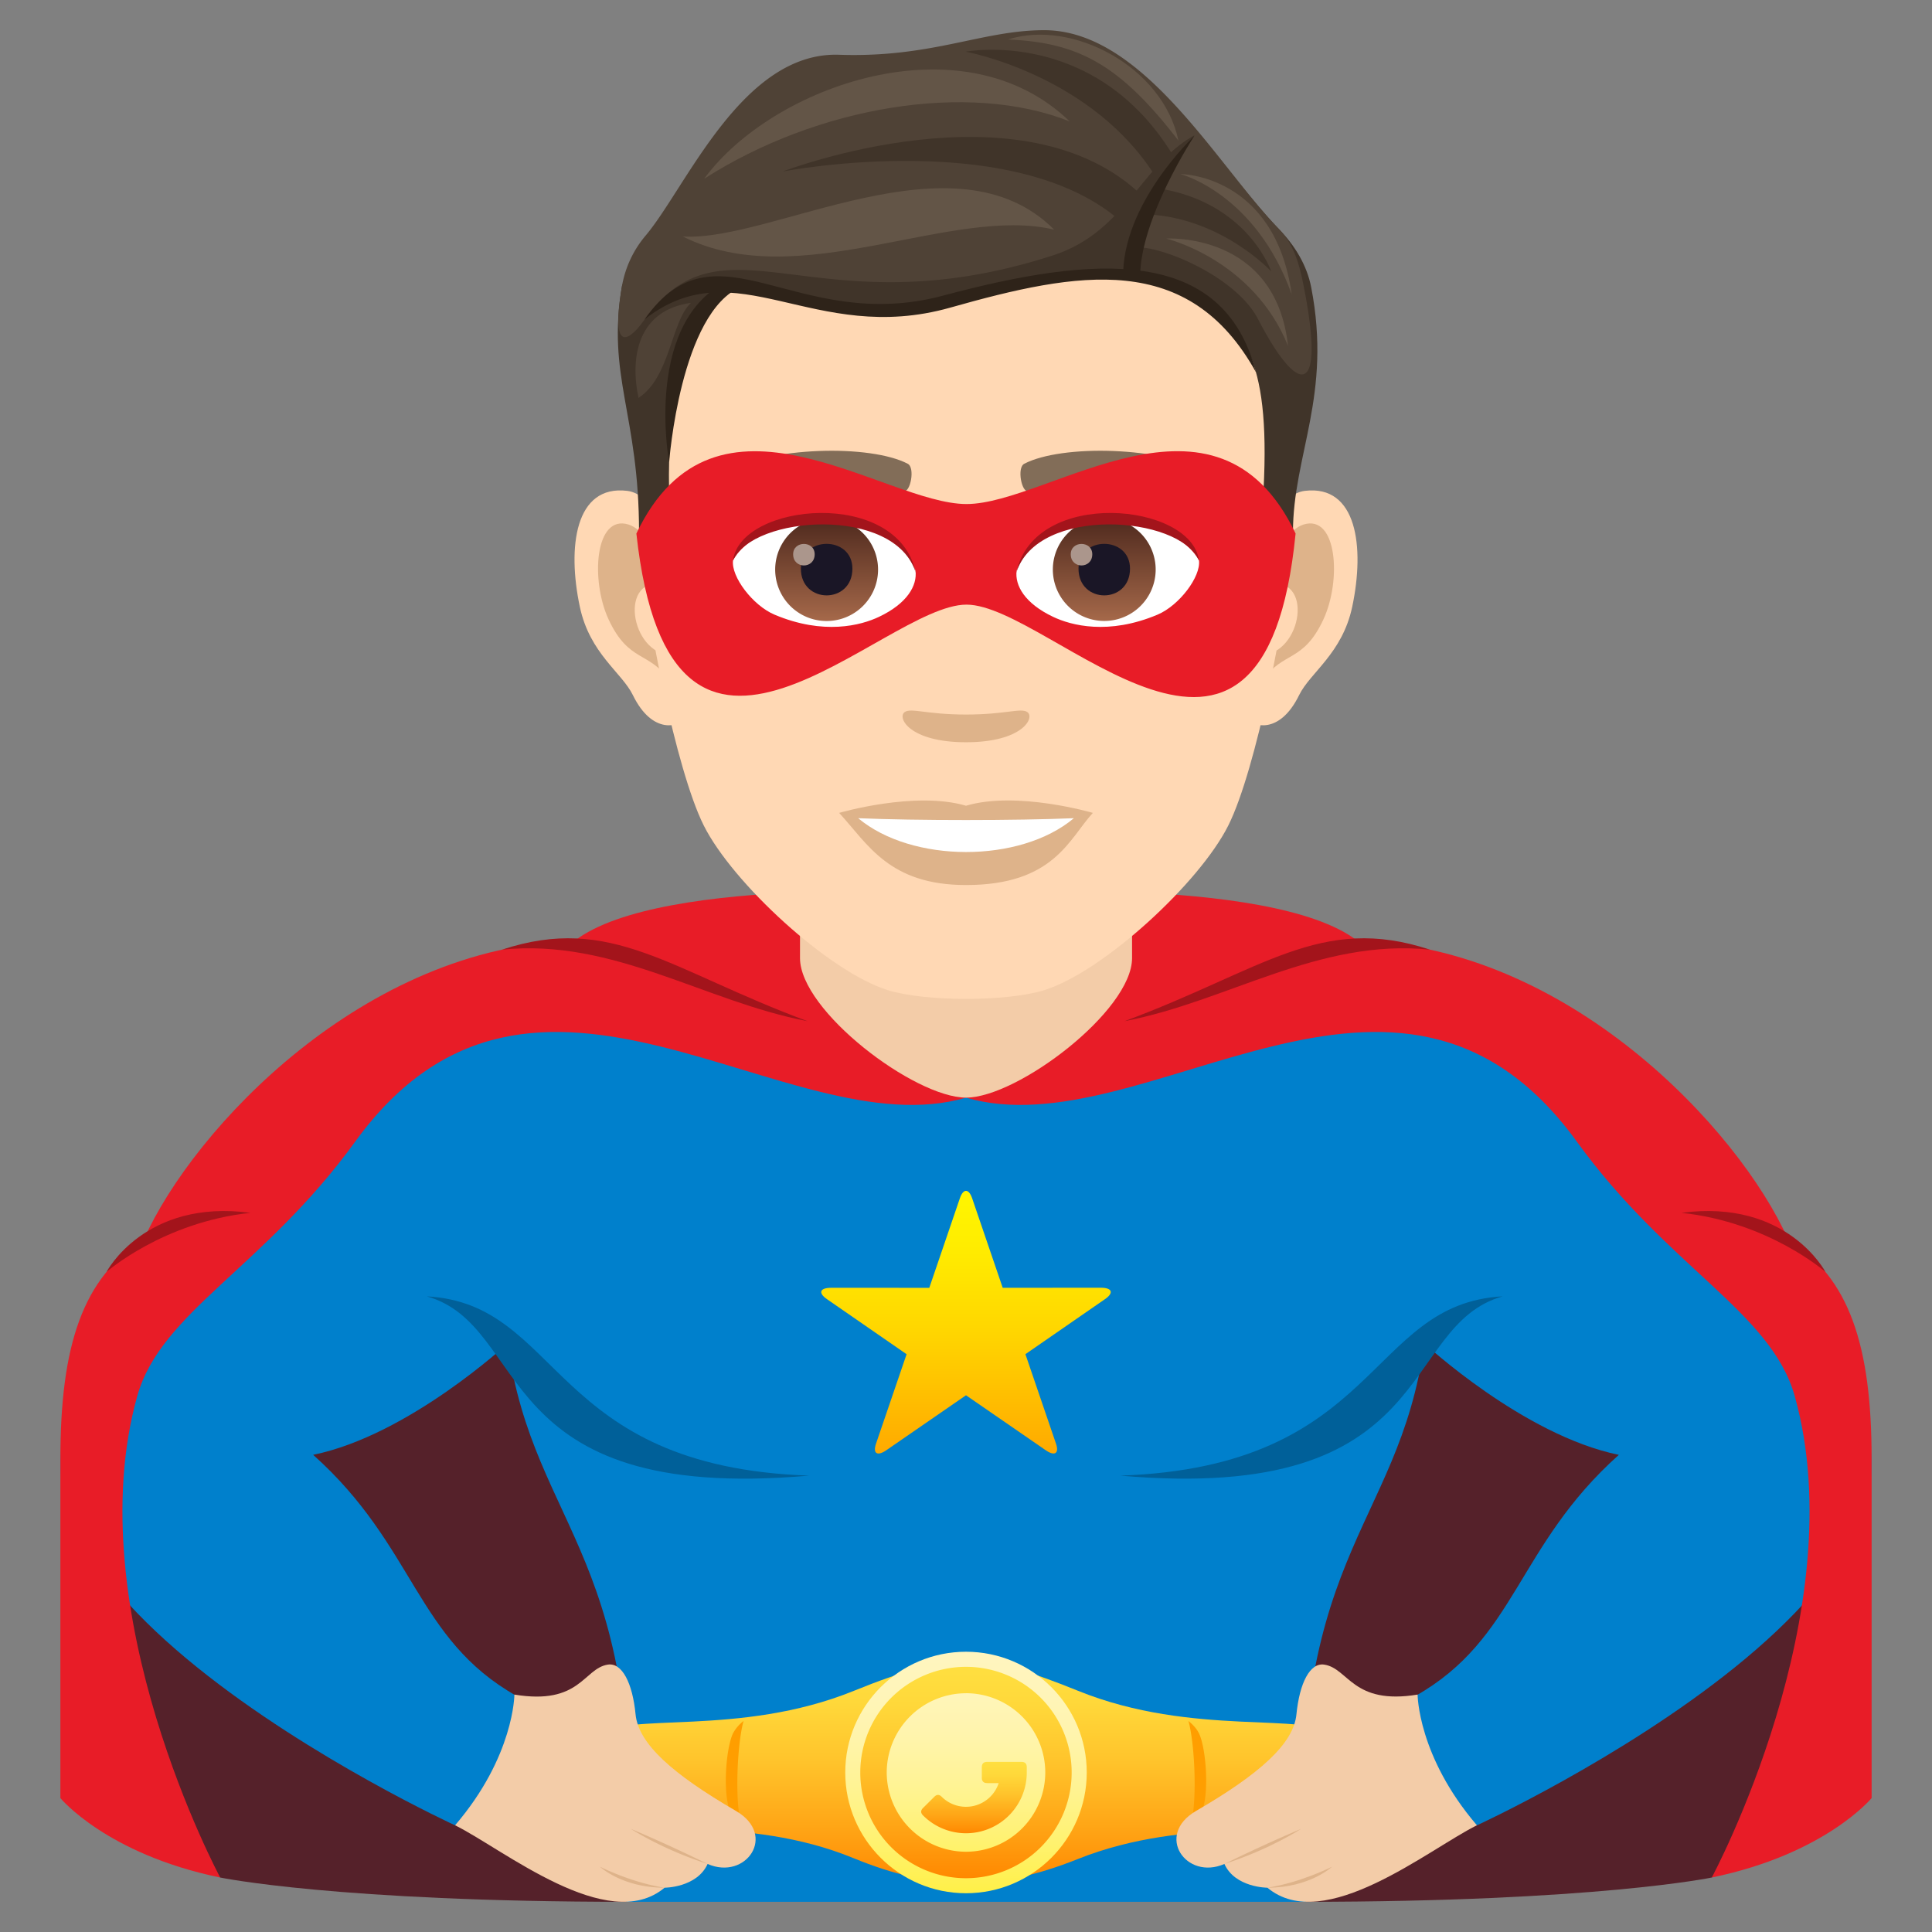 <svg xmlns="http://www.w3.org/2000/svg" xml:space="preserve" style="enable-background:new 0 0 64 64" viewBox="0 0 64 64"><rect x="0" y="0" width="64" height="64" fill="#808080" stroke="none"/><path d="M60.017 43.78s-11.395-6.488-16.07-.363C40.976 47.31 43.199 63 43.199 63c9.653 0 13.51-.805 13.51-.805s5.914-6.362 3.31-18.416zm-56.035 0s11.396-6.488 16.07-.363c2.973 3.894.75 19.583.75 19.583-9.653 0-13.51-.805-13.51-.805s-5.914-6.362-3.31-18.416z" style="fill:#55212a"/><path d="M60.065 44.846c-1.648-3.444-5.474-6.938-8.064-8.278-5.785-7.015-16.711-2.197-20-2.197-3.291 0-14.217-4.818-20.002 2.197-2.59 1.34-6.416 4.834-8.064 8.278-7.944 6.86 11.14 15.62 11.14 15.62 4.932-1.152 2.035-4.286 2.035-4.286-3.35-1.893-3.34-4.95-6.736-7.987 3.166-.648 6.441-3.69 6.441-3.69.871 6.274 4.721 6.977 3.934 18.497h22.504c-.787-11.52 3.06-12.223 3.933-18.496 0 0 3.274 3.041 6.44 3.69-3.395 3.037-3.387 6.093-6.737 7.986 0 0-2.896 3.135 2.036 4.287 0 0 19.084-8.762 11.14-15.621z" style="fill:#0080cc"/><path d="M49.775 42.944c-3.485.987-2.042 6.875-12.667 5.938 8.604-.292 8.177-5.695 12.667-5.938zm-35.635 0c3.484.987 2.041 6.875 12.666 5.938-8.604-.292-8.176-5.695-12.667-5.938z" style="fill:#006099"/><linearGradient id="a" x1="32.001" x2="32.001" y1="62.377" y2="55.054" gradientUnits="userSpaceOnUse"><stop offset="0" style="stop-color:#f80"/><stop offset=".211" style="stop-color:#ffa113"/><stop offset=".543" style="stop-color:#ffc32b"/><stop offset=".818" style="stop-color:#ffd83a"/><stop offset="1" style="stop-color:#ffdf40"/></linearGradient><path d="M44.151 57.49c-.804-.806-4.615.069-8.44-1.48-3.046-1.236-4.19-1.313-7.423 0-3.813 1.549-7.611.676-8.412 1.48-.494.498-.733 2.276 0 2.717 1.17.705 4.812-.125 8.396 1.346 2.643 1.086 4.75 1.101 7.424.033 3.7-1.48 7.41-.611 8.455-1.379.668-.49.494-2.219 0-2.717z" style="fill:url(#a)"/><path d="M24.632 57.01a1.269 1.269 0 0 0-.344.398c-.26.508-.385 2.328 0 2.78.07.082.158.158.256.234-.213-.86-.111-2.725.088-3.412zm14.736 0c.154.123.271.256.344.398.26.508.385 2.328 0 2.78-.07.082-.158.158-.256.234.213-.86.111-2.725-.088-3.412z" style="fill:#ff9e00"/><path d="M46.96 56.135c-2.152.355-2.285-.867-3.09-.992-.478-.075-.822.615-.924 1.646-.094.98-1.234 1.986-3.326 3.201-1.375.8-.328 2.313.94 1.756.355.787 1.425.787 1.425.787 1.88 1.576 5.35-1.283 6.94-2.068-1.96-2.285-1.965-4.33-1.965-4.33z" style="fill:#f3cca8"/><path d="M43.102 60.582s-1.005.666-2.542 1.164c1.39-.685 2.542-1.164 2.542-1.164zm1.026 1.254s-.735.697-2.143.697c1.117-.174 2.143-.697 2.143-.697z" style="fill:#deb38a"/><path d="M17.04 56.135c2.182.361 2.287-.86 3.09-.992.478-.078.824.615.924 1.646.095.98 1.236 1.986 3.326 3.201 1.377.8.33 2.313-.94 1.756-.355.787-1.425.787-1.425.787-1.88 1.576-5.35-1.283-6.94-2.068 1.96-2.285 1.965-4.33 1.965-4.33z" style="fill:#f3cca8"/><path d="M20.897 60.582s1.006.666 2.543 1.164a48.672 48.672 0 0 0-2.543-1.164zm-1.025 1.254s.734.697 2.143.697c-1.118-.174-2.143-.697-2.143-.697z" style="fill:#deb38a"/><linearGradient id="b" x1="32" x2="32" y1="62.716" y2="54.716" gradientUnits="userSpaceOnUse"><stop offset="0" style="stop-color:#fff047"/><stop offset=".008" style="stop-color:#fff049"/><stop offset=".229" style="stop-color:#fff273"/><stop offset=".444" style="stop-color:#fff394"/><stop offset=".649" style="stop-color:#fff4ac"/><stop offset=".839" style="stop-color:#fff5ba"/><stop offset="1" style="stop-color:#fff5bf"/></linearGradient><path d="M32 54.716c-2.206 0-4 1.794-4 4 0 2.205 1.794 4 4 4s4-1.795 4-4c0-2.206-1.794-4-4-4z" style="fill:url(#b)"/><linearGradient id="c" x1="32" x2="32" y1="62.216" y2="55.216" gradientUnits="userSpaceOnUse"><stop offset="0" style="stop-color:#f80"/><stop offset=".211" style="stop-color:#ffa113"/><stop offset=".543" style="stop-color:#ffc32b"/><stop offset=".818" style="stop-color:#ffd83a"/><stop offset="1" style="stop-color:#ffdf40"/></linearGradient><path d="M32 56.09a2.629 2.629 0 0 1 2.626 2.626A2.629 2.629 0 0 1 32 61.341a2.63 2.63 0 0 1-2.626-2.625A2.63 2.63 0 0 1 32 56.091zm0-.874a3.501 3.501 0 1 0 3.5 3.5 3.5 3.5 0 0 0-3.5-3.5z" style="fill:url(#c)"/><linearGradient id="d" x1="32.264" x2="32.264" y1="60.729" y2="58.365" gradientUnits="userSpaceOnUse"><stop offset="0" style="stop-color:#f80"/><stop offset=".211" style="stop-color:#ffa113"/><stop offset=".543" style="stop-color:#ffc32b"/><stop offset=".818" style="stop-color:#ffd83a"/><stop offset="1" style="stop-color:#ffdf40"/></linearGradient><path d="M32.7 59.066c-.116 0-.176-.058-.176-.175v-.35c0-.118.06-.176.176-.176h1.137c.118 0 .176.058.176.176v.175a2.012 2.012 0 0 1-3.435 1.423c-.084-.083-.084-.164-.001-.248l.373-.37c.082-.083.164-.083.246 0a1.14 1.14 0 0 0 1.887-.454H32.7z" style="fill:url(#d)"/><linearGradient id="e" x1="32" x2="32" y1="48.148" y2="39.449" gradientUnits="userSpaceOnUse"><stop offset="0" style="stop-color:#fa0"/><stop offset=".033" style="stop-color:#ffad00"/><stop offset=".456" style="stop-color:#ffd500"/><stop offset=".793" style="stop-color:#ffed00"/><stop offset="1" style="stop-color:#fff600"/></linearGradient><path d="M31.797 39.693c.112-.326.294-.326.406 0l1.013 2.967 3.249-.002c.378 0 .441.17.14.377l-2.637 1.824 1.013 2.964c.112.327-.043.424-.343.216L32 46.22l-2.638 1.82c-.3.208-.455.11-.343-.216l1.013-2.964-2.638-1.824c-.3-.207-.237-.376.141-.376l3.249.001 1.013-2.967z" style="fill:url(#e)"/><path d="M59.236 41.063c-1.643-3.688-7.325-9.73-14.27-9.896C42.092 28.945 32 29.6 32 29.6s-10.092-.655-12.966 1.567c-6.945.166-12.627 6.208-14.27 9.895C2.735 42.313 2 44.584 2 48.334v11.23s1.527 1.854 5.295 2.632c0 0-4.747-8.82-2.748-15.951.78-2.782 4.188-4.244 7.22-8.428 5.932-8.188 14.305.278 20.234-1.456 5.928 1.734 14.3-6.732 20.233 1.456 3.031 4.184 6.438 5.646 7.218 8.428 2 7.131-2.747 15.95-2.747 15.95C60.473 61.418 62 59.563 62 59.563V48.334c0-3.75-.735-6.02-2.764-7.27z" style="fill:#e81c27"/><path d="M16.632 31.458c3.681-.377 6.711 1.721 10.118 2.37-4.562-1.69-6.5-3.562-10.118-2.37zM3.529 42.134s1.877-1.652 4.771-1.957c-3.506-.471-4.771 1.957-4.771 1.957zm43.839-10.676c-3.681-.377-6.711 1.721-10.118 2.37 4.562-1.69 6.5-3.562 10.118-2.37zM60.47 42.134s-1.876-1.652-4.77-1.957c3.505-.471 4.77 1.957 4.77 1.957z" style="fill:#a3141b"/><path d="M26.501 31.738c0 1.748 3.793 4.622 5.5 4.622 1.707 0 5.5-2.874 5.5-4.622v-2.904h-11v2.904z" style="fill:#f3cca8"/><path d="M43.224 16.26c-1.739.21-2.993 6.03-1.9 7.564.153.215 1.048.557 1.712-.799.367-.75 1.428-1.375 1.758-2.923.42-1.983.158-4.051-1.57-3.842zm-22.446 0c1.737.21 2.993 6.03 1.899 7.564-.153.215-1.05.557-1.713-.799-.367-.75-1.428-1.375-1.756-2.923-.422-1.983-.158-4.051 1.57-3.842z" style="fill:#ffd8b4"/><path d="M43.177 17.377c-.453.143-.948.832-1.217 1.98 1.584-.34 1.19 2.3-.188 2.348.012.266.03.54.063.826.664-.963 1.338-.576 2.004-2.01.603-1.292.459-3.498-.662-3.144zM22.04 19.354c-.268-1.145-.762-1.836-1.215-1.977-1.123-.353-1.265 1.852-.664 3.144.668 1.434 1.342 1.047 2.006 2.01.033-.287.05-.56.062-.826-1.363-.064-1.753-2.672-.189-2.351z" style="fill:#deb38a"/><path d="M32 5.074c-7.526 0-11.153 5.696-10.7 13.616.092 1.591 1.078 6.789 2.012 8.654.955 1.908 4.144 4.847 6.101 5.457 1.236.385 3.94.385 5.176 0 1.955-.61 5.146-3.549 6.101-5.457.934-1.865 1.92-7.06 2.01-8.655.455-7.92-3.17-13.615-10.7-13.615z" style="fill:#ffd8b4"/><path d="M43.435 9.516c-.142-.732-.542-1.382-1.06-1.918-2.058-2.128-3.068-4.558-6.351-4.558-2.059 0-15.311 5.802-15.417 6.418-.519 3.02.562 4.242.562 8.181h1.075c-.482-5.365 1.17-8.597 2.86-8.115 3.362.958 4.093 1.246 7.645.119 1.83-.581 5.765-.887 7.306.42 1.336 1.134 2.182 2.211 1.7 7.576h1.076c0-2.573 1.3-4.535.604-8.123z" style="fill:#403429"/><path d="M43.202 9.557c-.142-.732-.31-1.423-.827-1.96C40.316 5.47 37.872 1 34.59 1c-2.059 0-3.718.92-6.793.814-3.208-.11-5.056 4.375-6.402 5.981a3.525 3.525 0 0 0-.788 1.662c-.52 3.022.748 1.122.748 1.122 2.669-3.717 5.632.43 13.52-2.117 2.415-.78 2.9-2.984 4.688-3.977.143-.08-2.852 3.56-1.655 3.722 1.084.147 3.12 1.117 3.764 2.36 1.356 2.613 2.227 2.578 1.53-1.01z" style="fill:#4f4236"/><path d="M22.618 7.833c3.831 1.93 8.89-1.04 12.302-.226-3.286-3.301-9.36.418-12.302.226zM39.1 5.765s2.494.635 3.69 3.99c-.56-3.99-3.69-3.99-3.69-3.99zm-.467 2.138s2.875.685 4.035 3.556c-.415-3.786-4.035-3.556-4.035-3.556z" style="fill:#635547"/><path d="M21.151 13.182c1.056-.686 1.085-2.56 1.74-3.15-1.725.24-2.036 1.73-1.74 3.15z" style="fill:#4f4236"/><path d="M33.39 1.309c2.337.094 3.71.835 5.647 3.349-.51-2.447-3.521-4.032-5.647-3.35zM23.327 5.921c3.75-2.4 8.753-3.237 12.109-1.898C31.9.599 25.583 2.838 23.327 5.921z" style="fill:#635547"/><path d="M38.323 5.921c-2.11-3.443-6.334-4.209-6.334-4.209s4.3-.828 6.893 3.474l-.56.735zm-.272 1.184c2.437.134 4.06 1.887 4.06 1.887s-.768-2.294-3.76-2.757l-.3.87zm-.652.482C33.975 4.118 25.93 5.681 25.93 5.681s7.978-3.068 11.945.841L37.4 7.587z" style="fill:#403429"/><path d="M24.562 9.496c-2.03.836-2.396 5.824-2.396 5.824s-.904-4.875 2.153-6.108l.243.284zm13.207-.356c.017-1.935 1.792-4.634 1.792-4.634s-2.411 2.247-2.356 4.711l.564-.077z" style="fill:#2e2319"/><path d="M41.605 12.33c-2.232-4.023-5.885-3.339-10.125-2.14-4.544 1.285-7.09-1.991-10.125.388 2.393-3.4 5.008.522 9.89-.786 5.016-1.343 9.277-1.656 10.36 2.536z" style="fill:#2e2319"/><path d="M34.032 23.588c-.215-.148-.72.082-2.031.082-1.312 0-1.816-.23-2.033-.082-.256.182.154 1 2.033 1s2.289-.818 2.031-1zM32 26.691c-1.692-.498-4.202.237-4.202.237.955 1.04 1.656 2.39 4.203 2.39 2.916 0 3.412-1.533 4.201-2.39 0 0-2.51-.739-4.201-.237z" style="fill:#deb38a"/><path d="M28.429 27.104c1.775 1.488 5.36 1.5 7.144 0-1.892.08-5.24.082-7.144 0z" style="fill:#fff"/><path d="M40.179 15.68c-1.721-.912-5.016-.955-6.244-.32-.262.123-.088.986.132.904 1.711-.676 4.469-.692 6.07.056.213.098.303-.513.042-.64zm-16.358 0c1.723-.912 5.016-.955 6.244-.32.262.123.088.986-.132.904-1.713-.676-4.467-.692-6.07.056-.214.098-.302-.513-.042-.64z" style="fill:#826d58"/><path d="M32.018 16.697c-2.746.002-8.314-4.523-10.937.977 1.143 10.52 8.135 2.351 10.937 2.355 2.797.004 9.854 8.26 10.9-2.355-2.622-5.502-8.161-.979-10.9-.977z" style="fill:#e81c27"/><path d="M30.327 18.902c.063.496-.273 1.088-1.21 1.532-.595.283-1.835.613-3.46-.073-.728-.308-1.44-1.261-1.375-1.793.883-1.66 5.219-1.904 6.045.334z" style="fill:#fff"/><linearGradient id="f" x1="-424.255" x2="-424.255" y1="479.134" y2="479.652" gradientTransform="matrix(6.57 0 0 -6.57 2814.782 3168.527)" gradientUnits="userSpaceOnUse"><stop offset="0" style="stop-color:#a6694a"/><stop offset="1" style="stop-color:#4f2a1e"/></linearGradient><path d="M27.382 17.164a1.704 1.704 0 1 1 .002 3.408 1.704 1.704 0 0 1-.002-3.408z" style="fill:url(#f)"/><path d="M26.53 18.836c0 1.182 1.707 1.182 1.707 0 0-1.094-1.707-1.094-1.707 0z" style="fill:#1a1626"/><path d="M26.274 18.361c0 .494.713.494.713 0 0-.457-.713-.457-.713 0z" style="fill:#ab968c"/><path d="M30.335 18.969c-.692-2.227-5.41-1.899-6.053-.4.24-1.917 5.463-2.42 6.053.4z" style="fill:#a3141b"/><path d="M33.677 18.902c-.065.496.273 1.088 1.21 1.532.594.283 1.83.613 3.458-.073.726-.308 1.437-1.261 1.373-1.793-.88-1.66-5.217-1.904-6.041.334z" style="fill:#fff"/><linearGradient id="g" x1="-425.554" x2="-425.554" y1="479.134" y2="479.652" gradientTransform="matrix(6.57 0 0 -6.57 2832.512 3168.527)" gradientUnits="userSpaceOnUse"><stop offset="0" style="stop-color:#a6694a"/><stop offset="1" style="stop-color:#4f2a1e"/></linearGradient><path d="M36.58 17.164a1.703 1.703 0 1 1 0 3.406 1.703 1.703 0 0 1 0-3.406z" style="fill:url(#g)"/><path d="M35.727 18.836c0 1.182 1.706 1.182 1.706 0 0-1.094-1.706-1.094-1.706 0z" style="fill:#1a1626"/><path d="M35.47 18.361c0 .494.713.494.713 0 0-.457-.713-.457-.713 0z" style="fill:#ab968c"/><path d="M33.667 18.969c.693-2.223 5.404-1.904 6.05-.4-.24-1.917-5.46-2.42-6.05.4z" style="fill:#a3141b"/></svg>